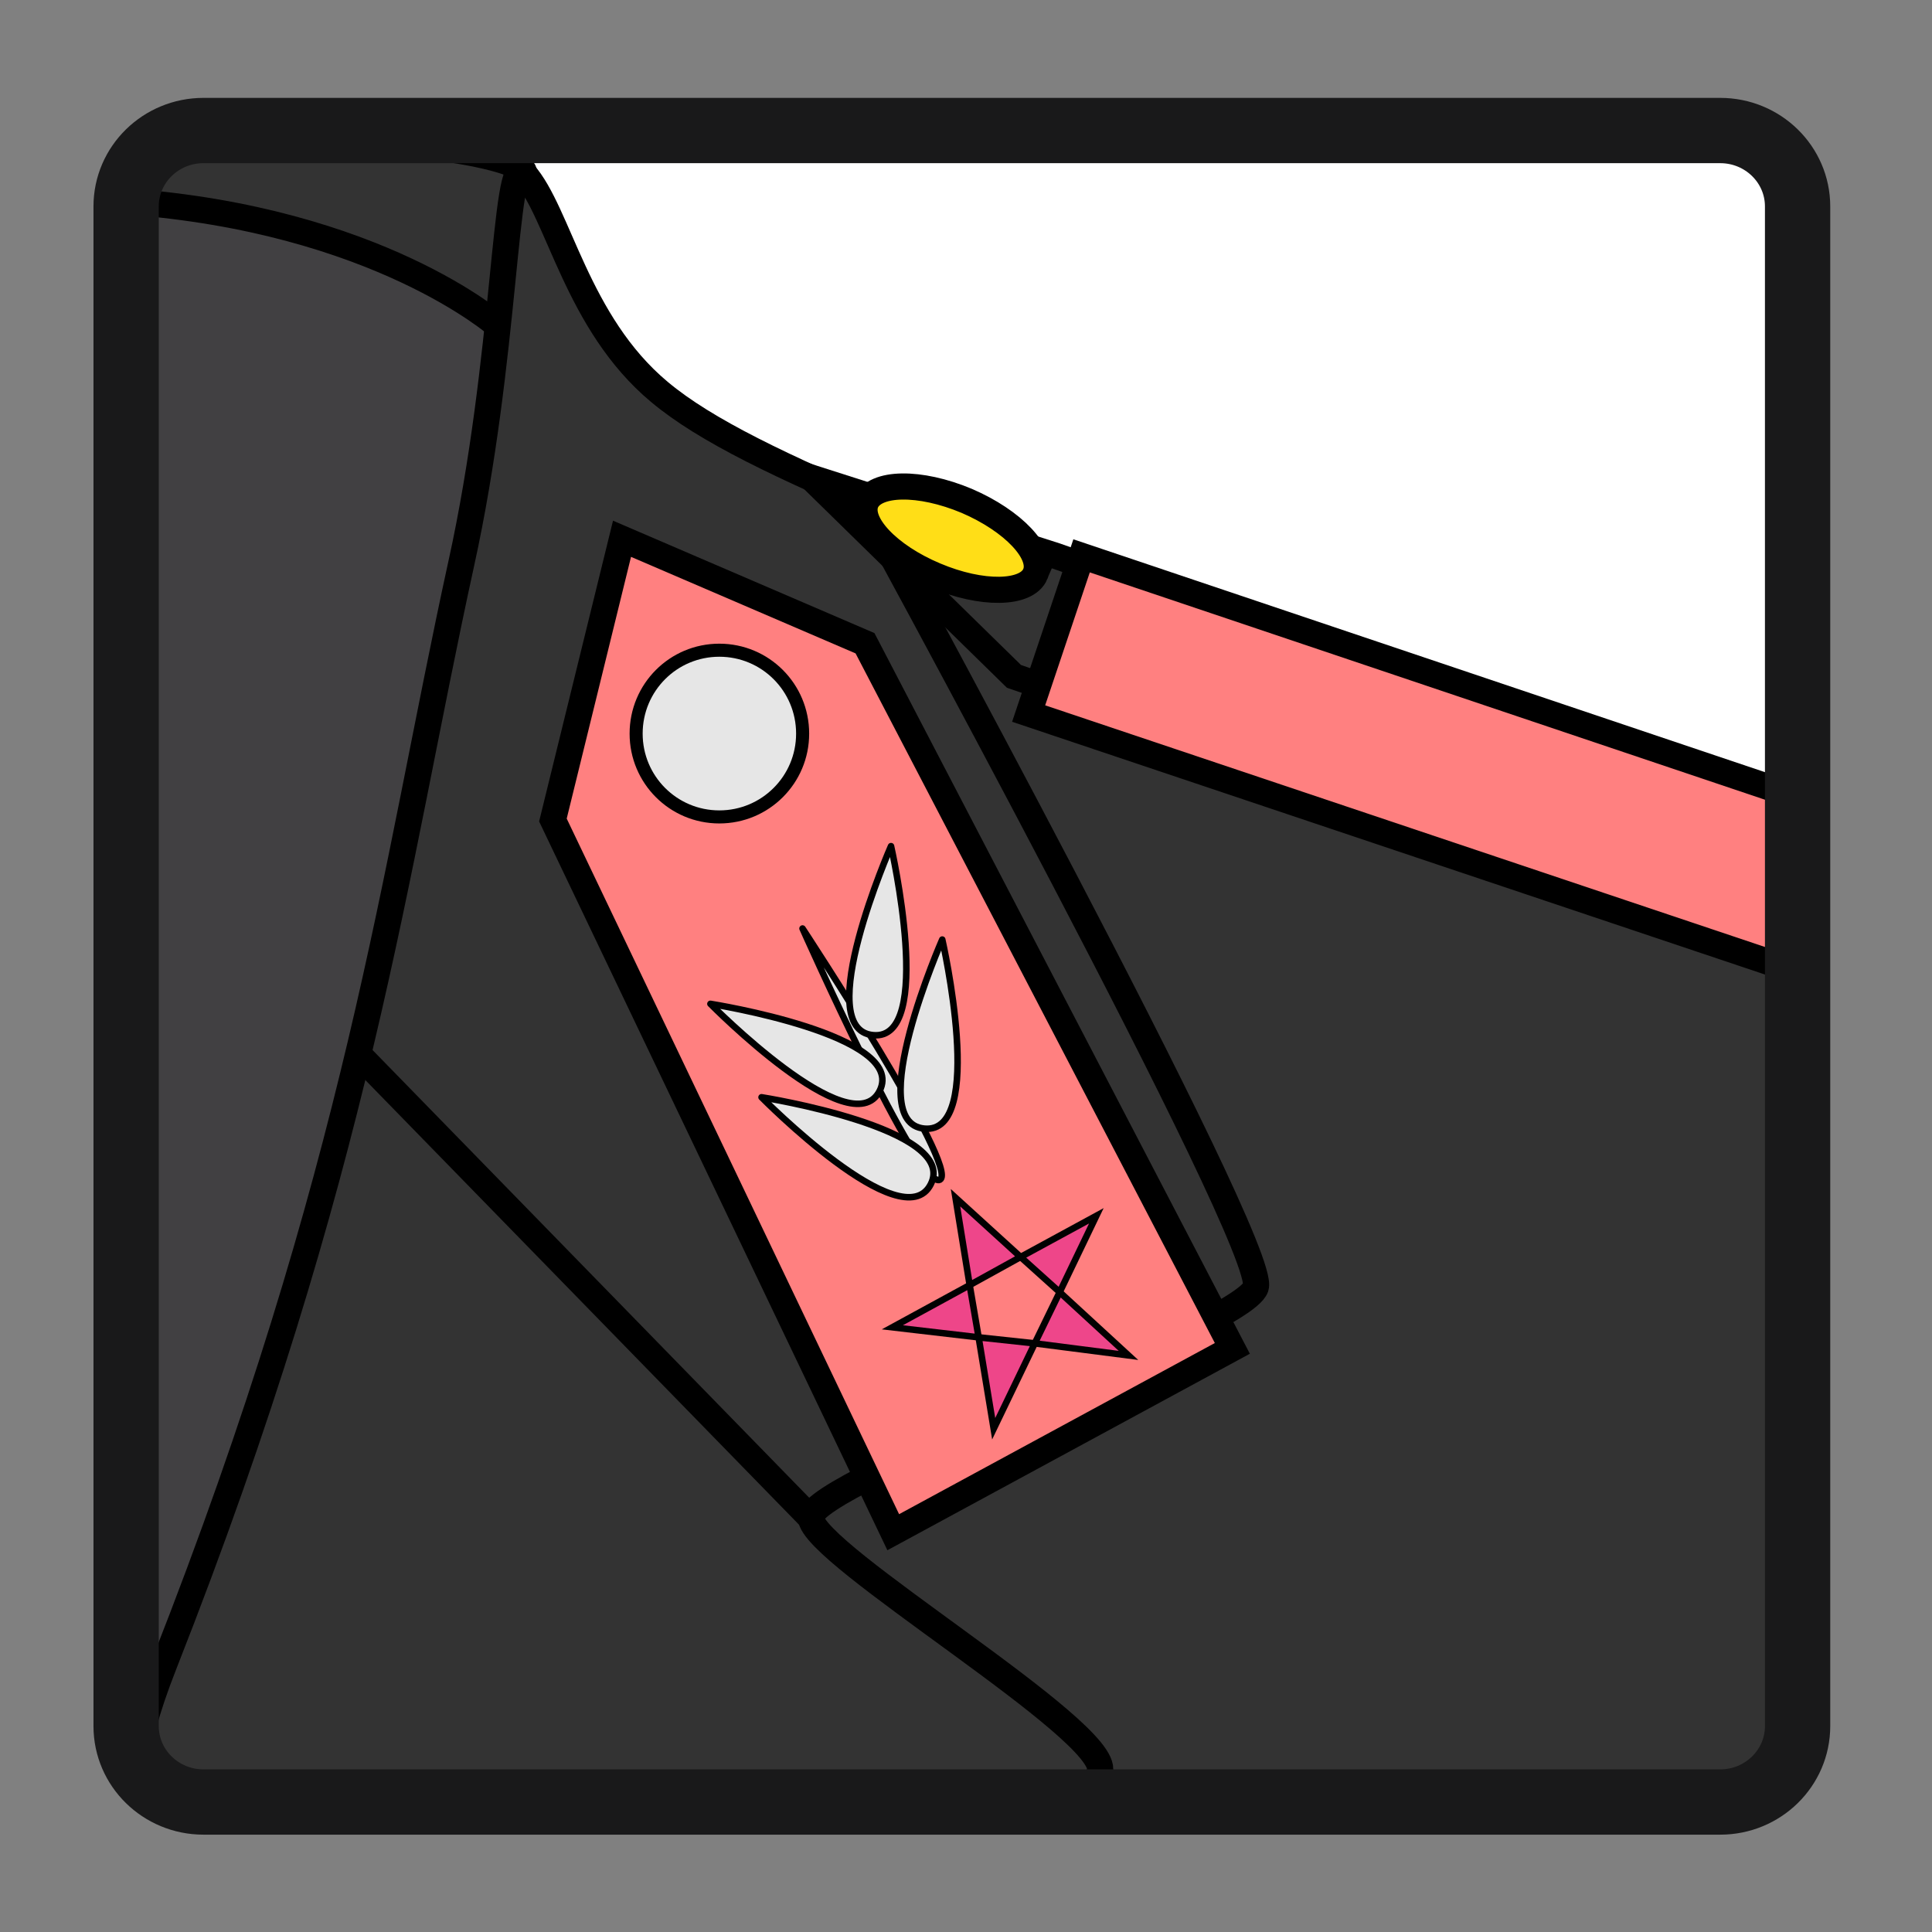 <svg cursor="pointer" version="1.1" viewBox="0 0 256 256" xmlns="http://www.w3.org/2000/svg" xmlns:xlink="http://www.w3.org/1999/xlink">
 <rect x="0" y="0" width="256" height="256" fill="#808080" stroke="none"/>
 <defs>
  <clipPath id="SVGID_6_">
   <use width="100%" height="100%" overflow="visible" xlink:href="#SVGID_5_"/>
  </clipPath>
  <path id="SVGID_5_" d="m512.17 1251.1c0 4.172-3.448 7.555-7.7 7.555h-151c-4.252 0-7.7-3.383-7.7-7.555v-151.29c0-4.171 3.448-7.554 7.7-7.554h151c4.252 0 7.7 3.383 7.7 7.554v151.29z"/>
 </defs>
 <path d="m238.19 230.48c0 5.553-4.589 10.056-10.249 10.056h-200.98c-5.659 0-10.249-4.503-10.249-10.056v-201.37c0-5.553 4.589-10.054 10.249-10.054h200.98c5.659 0 10.249 4.501 10.249 10.054v201.37z" fill="#fff" stroke-width="1.331"/>
 <g stroke="#000" stroke-miterlimit="10">
  <path transform="matrix(1.331 0 0 1.331 -443.51 -1436.5)" d="m345.77 1092.2c45.639 0 39.585 4.081 39.585 4.081v162.32h-39.585z" clip-path="url(#SVGID_6_)" fill="#414042" stroke-width=".65"/>
  <g stroke-width="2.6">
   <path transform="matrix(1.331 0 0 1.331 -443.51 -1436.5)" d="m382.79 1111.7s-11.971-10.569-37.014-12.387v-7.086c38.299 0.492 39.585 4.081 39.585 4.081z" clip-path="url(#SVGID_6_)" fill="#333"/>
   <path transform="matrix(1.331 0 0 1.331 -443.51 -1436.5)" d="m385.36 1096.5c3.504 3.921 5.229 14.876 13.497 21.777 9.206 7.723 30.628 14.491 66.948 30.632 33.725 14.942 42.651 11.601 46.371 18.561l-1.3 89.66-164.02-0.217s-1.083-2.354 2.705-11.979c19.479-49.494 22.819-78.689 29.565-109.52 4.536-20.55 4.279-41.131 6.231-38.911z" clip-path="url(#SVGID_6_)" fill="#333"/>
   <path transform="matrix(1.331 0 0 1.331 -443.51 -1436.5)" d="m439.41 1258.6s2.906-1.411 3.311-2.992c1.037-4.055-28.774-21.625-28.774-25.258 0-3.636 42.874-18.902 44.284-22.936 1.355-4.056-39.241-78.374-39.241-78.374" clip-path="url(#SVGID_6_)" fill="none"/>
   <line transform="matrix(1.331 0 0 1.331 -443.51 -1436.5)" x1="368.88" x2="413.94" y1="1184.2" y2="1230.4" clip-path="url(#SVGID_6_)" fill="none"/>
   <polygon transform="matrix(1.331 0 0 1.331 -443.51 -1436.5)" points="512.17 1173.5 434.16 1146.6 413.94 1126.8 438.32 1134.6 512.17 1160.6" clip-path="url(#SVGID_6_)" fill="#333"/>
   <polygon transform="matrix(1.331 0 0 1.331 -443.51 -1436.5)" points="512.17 1176 435.62 1150.3 440.89 1134.6 512.17 1158.6" clip-path="url(#SVGID_6_)" fill="#ff8080"/>
   <path transform="matrix(1.331 0 0 1.331 -443.51 -1436.5)" d="m436.29 1136.4c-0.856 2.048-5.349 2.117-9.971 0.156-4.683-1.963-7.745-5.229-6.894-7.277 0.89-2.049 5.354-2.118 10.037-0.15 4.618 1.988 7.683 5.22 6.828 7.271z" clip-path="url(#SVGID_6_)" fill="#ffde17"/>
   <polygon transform="matrix(1.331 0 0 1.331 -443.51 -1436.5)" points="422.14 1231.8 388.26 1160.9 395.14 1132.9 419.33 1143.3 455.9 1213.5" clip-path="url(#SVGID_6_)" fill="#ff8080"/>
  </g>
 </g>
 <g fill="#e6e6e6" stroke="#000" stroke-miterlimit="10">
  <path transform="matrix(1.331 0 0 1.331 -443.51 -1436.5)" d="m413.12 1152.3c0 4.586-3.711 8.291-8.294 8.291-4.579 0-8.282-3.705-8.282-8.291 0-4.602 3.703-8.306 8.282-8.306 4.583 0 8.294 3.704 8.294 8.306z" clip-path="url(#SVGID_6_)" stroke-width="1.3"/>
  <g stroke-linejoin="round" stroke-width=".65">
   <path transform="matrix(1.331 0 0 1.331 -443.51 -1436.5)" d="m413.11 1171.7s11.623 26.133 13.674 25.01c2.059-1.106-13.674-25.01-13.674-25.01z" clip-path="url(#SVGID_6_)"/>
   <path transform="matrix(1.331 0 0 1.331 -443.51 -1436.5)" d="m421.92 1163.5s-8.002 18.235-1.789 18.816c6.209 0.604 1.789-18.816 1.789-18.816z" clip-path="url(#SVGID_6_)"/>
   <path transform="matrix(1.331 0 0 1.331 -443.51 -1436.5)" d="m403.94 1179.2s19.681 3.1 16.842 8.672c-2.838 5.538-16.842-8.672-16.842-8.672z" clip-path="url(#SVGID_6_)"/>
   <path transform="matrix(1.331 0 0 1.331 -443.51 -1436.5)" d="m427.02 1172.8s-7.998 18.226-1.789 18.82c6.213 0.602 1.789-18.82 1.789-18.82z" clip-path="url(#SVGID_6_)"/>
   <path transform="matrix(1.331 0 0 1.331 -443.51 -1436.5)" d="m409.03 1188.5s19.688 3.104 16.842 8.666c-2.829 5.55-16.842-8.666-16.842-8.666z" clip-path="url(#SVGID_6_)"/>
  </g>
 </g>
 <g stroke="#010101" stroke-width=".65">
  <polygon transform="matrix(1.331 0 0 1.331 -443.51 -1436.5)" points="429.75 1207.2 434.82 1204.4 428.34 1198.5" clip-path="url(#SVGID_6_)" fill="#ee468a"/>
  <polygon transform="matrix(1.331 0 0 1.331 -443.51 -1436.5)" points="438.71 1207.9 442.36 1200.3 434.82 1204.4" clip-path="url(#SVGID_6_)" fill="#ee4689"/>
  <polygon transform="matrix(1.331 0 0 1.331 -443.51 -1436.5)" points="436.23 1213 445.56 1214.2 438.71 1207.9" clip-path="url(#SVGID_6_)" fill="#ee468a"/>
  <polygon transform="matrix(1.331 0 0 1.331 -443.51 -1436.5)" points="436.23 1213 432.14 1221.5 430.64 1212.4" clip-path="url(#SVGID_6_)" fill="#ee4689"/>
  <polygon transform="matrix(1.331 0 0 1.331 -443.51 -1436.5)" points="429.75 1207.2 422.05 1211.4 430.64 1212.4" clip-path="url(#SVGID_6_)" fill="#ee4689"/>
 </g>
 <path d="m238.19 228.72c0 5.553-4.589 10.056-10.249 10.056h-200.98c-5.659 0-10.249-4.503-10.249-10.056v-201.37c0-5.552 4.589-10.054 10.249-10.054h200.98c5.659 0 10.249 4.503 10.249 10.054v201.37z" fill="none" stroke="#19191a" stroke-width="8.652"/>
</svg>
